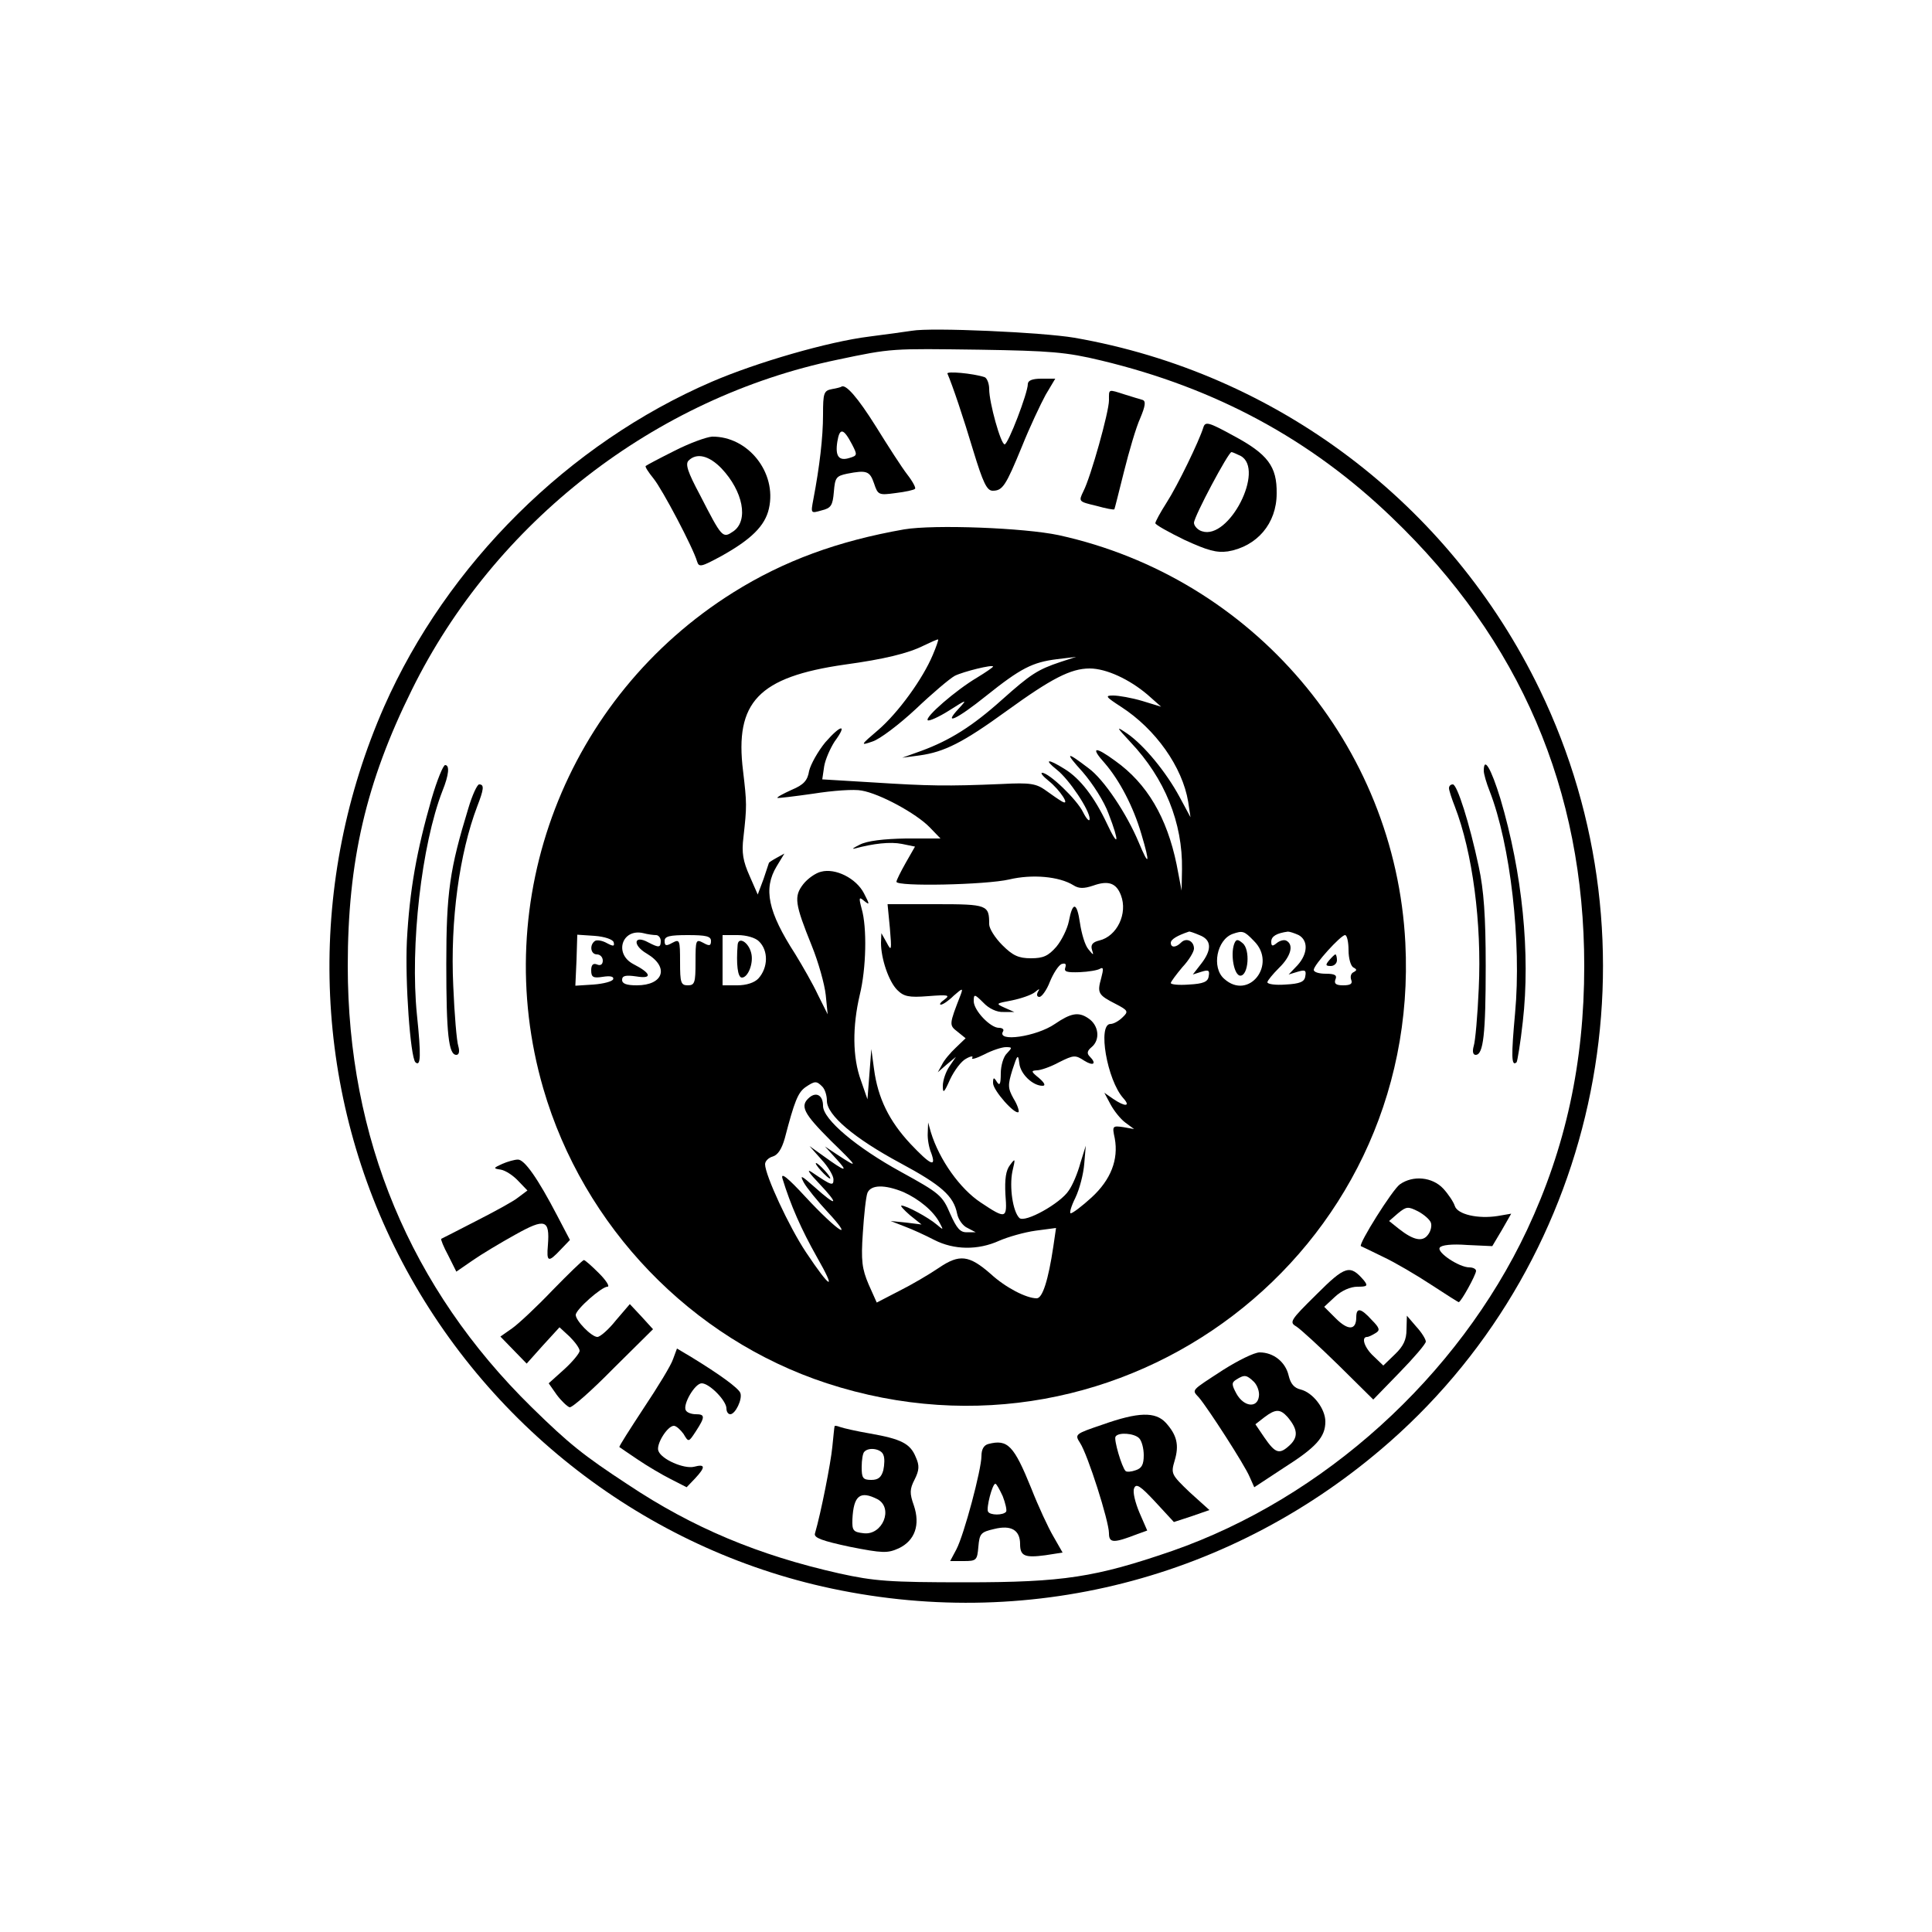 <?xml version="1.0" standalone="no"?>
<!DOCTYPE svg PUBLIC "-//W3C//DTD SVG 20010904//EN"
 "http://www.w3.org/TR/2001/REC-SVG-20010904/DTD/svg10.dtd">
<svg version="1.0" xmlns="http://www.w3.org/2000/svg"
 width="500pt" height="500pt" viewBox="0 0 500 500"
 preserveAspectRatio="xMidYMid meet">

<g transform="translate(0,500) scale(0.1,-0.1)"
fill="#000000" stroke="none">
<path d="M2360 4144 c-14 -2 -63 -9 -110 -15 -106 -13 -292 -67 -408 -117
-371 -160 -685 -472 -848 -841 -197 -449 -188 -960 26 -1396 219 -446 630
-772 1109 -881 525 -119 1062 18 1467 374 549 483 709 1285 389 1947 -233 482
-681 820 -1205 911 -83 14 -370 27 -420 18z m490 -77 c296 -71 542 -204 752
-406 332 -318 498 -705 498 -1161 0 -250 -48 -470 -148 -683 -179 -380 -526
-694 -919 -831 -198 -68 -281 -81 -533 -81 -199 0 -237 3 -328 23 -209 47
-379 118 -547 230 -116 76 -153 106 -249 200 -314 308 -476 697 -476 1142 0
271 47 475 166 715 214 434 629 756 1101 854 142 30 139 29 368 26 183 -3 224
-6 315 -28z"/>
<path d="M2452 4033 c13 -30 41 -113 67 -200 25 -82 35 -103 50 -103 26 0 34
13 76 115 20 50 48 109 61 133 l25 42 -36 0 c-24 0 -35 -5 -35 -14 0 -23 -51
-156 -60 -156 -10 0 -40 108 -40 143 0 15 -6 29 -12 31 -31 10 -100 16 -96 9z"/>
<path d="M2153 3993 c-21 -4 -23 -10 -23 -66 0 -59 -9 -135 -25 -219 -7 -37
-7 -37 21 -29 25 6 29 13 32 48 3 37 6 41 34 47 51 10 59 7 70 -25 10 -30 12
-31 56 -25 25 3 48 8 50 11 3 2 -6 19 -20 37 -14 18 -50 74 -81 124 -47 75
-79 112 -90 103 -1 -1 -12 -4 -24 -6z m52 -143 c14 -27 14 -29 -6 -35 -28 -9
-38 4 -32 42 6 37 16 35 38 -7z"/>
<path d="M2870 3964 c0 -30 -47 -198 -66 -235 -13 -27 -13 -27 33 -38 25 -7
46 -11 47 -9 1 2 12 46 25 98 13 52 31 114 42 138 13 31 15 44 6 47 -7 2 -27
8 -46 14 -44 14 -41 15 -41 -15z"/>
<path d="M3114 3893 c-11 -35 -66 -149 -95 -194 -16 -25 -29 -49 -29 -53 0 -4
34 -23 75 -43 61 -28 83 -34 113 -30 75 13 126 72 126 150 1 70 -23 102 -113
150 -64 35 -72 37 -77 20z m97 -73 c63 -35 -30 -218 -100 -195 -11 3 -21 14
-21 22 0 16 89 183 97 183 3 0 13 -5 24 -10z"/>
<path d="M1745 3833 c-38 -19 -72 -37 -74 -39 -2 -2 7 -16 20 -32 23 -28 103
-180 113 -215 5 -16 11 -14 63 14 77 43 113 78 123 123 21 93 -54 187 -147
186 -15 -1 -59 -17 -98 -37z m122 -45 c56 -59 71 -135 31 -163 -28 -19 -29
-18 -87 95 -31 58 -38 79 -29 88 21 21 53 13 85 -20z"/>
<path d="M2340 3630 c-171 -30 -311 -81 -442 -163 -433 -271 -634 -795 -492
-1284 104 -358 383 -648 734 -763 766 -250 1538 338 1497 1140 -26 512 -395
945 -897 1055 -89 19 -322 28 -400 15z m74 -325 c-26 -62 -89 -149 -141 -194
-47 -40 -47 -41 -15 -30 19 6 69 44 112 84 42 40 88 79 101 86 22 11 99 30 99
24 0 -2 -19 -15 -42 -29 -54 -32 -135 -102 -127 -110 3 -3 28 8 55 25 47 30
48 30 25 5 -42 -45 -5 -28 71 33 90 72 120 87 183 95 l50 6 -40 -13 c-60 -20
-78 -32 -152 -98 -77 -69 -135 -105 -208 -132 l-50 -18 45 6 c64 9 112 33 225
115 116 84 166 110 215 110 43 0 103 -28 150 -68 l35 -31 -49 15 c-27 8 -61
14 -75 14 -22 0 -20 -3 20 -29 90 -58 159 -156 174 -246 l6 -40 -28 52 c-35
65 -92 134 -135 164 -31 21 -30 19 8 -22 88 -93 135 -208 133 -329 l-1 -55
-13 68 c-25 121 -76 209 -159 268 -53 39 -65 36 -27 -6 38 -44 74 -112 95
-184 23 -77 20 -86 -7 -21 -31 74 -90 163 -130 192 -59 45 -62 42 -15 -10 26
-30 56 -77 67 -108 29 -75 26 -90 -4 -26 -32 68 -69 117 -110 142 -43 27 -55
26 -20 -2 32 -25 85 -105 85 -127 0 -9 -8 -1 -17 17 -16 33 -88 102 -106 102
-5 0 2 -9 17 -21 29 -23 58 -67 34 -53 -7 4 -26 17 -41 28 -25 18 -40 21 -115
17 -141 -6 -190 -5 -331 4 l-133 8 5 34 c3 18 16 47 27 64 34 46 17 45 -24 -2
-19 -23 -38 -57 -42 -74 -4 -25 -14 -36 -45 -49 -22 -10 -39 -19 -37 -21 2 -1
44 4 93 11 50 8 106 12 125 8 47 -8 141 -59 176 -95 l28 -29 -90 0 c-57 -1
-100 -6 -119 -16 -16 -8 -22 -12 -13 -10 48 13 92 18 122 12 l34 -7 -24 -42
c-13 -23 -24 -45 -24 -49 0 -13 232 -8 292 6 59 14 129 8 166 -15 14 -9 27 -9
51 -1 39 14 60 7 72 -25 18 -47 -10 -106 -56 -117 -17 -4 -23 -11 -19 -24 5
-15 4 -15 -9 1 -9 10 -18 41 -22 68 -8 55 -19 57 -29 4 -4 -19 -18 -48 -32
-65 -21 -24 -34 -30 -66 -30 -32 0 -47 7 -74 34 -19 19 -34 43 -34 54 0 50 -4
52 -137 52 l-126 0 6 -62 c5 -58 4 -61 -8 -38 l-14 25 -1 -25 c0 -41 20 -100
42 -122 17 -17 30 -20 80 -16 52 4 58 3 42 -9 -10 -7 -14 -13 -9 -13 5 0 20
10 33 23 23 20 25 21 18 2 -30 -77 -30 -78 -8 -95 l21 -17 -25 -24 c-14 -13
-31 -33 -36 -44 l-11 -20 23 20 24 20 -17 -25 c-9 -13 -17 -36 -17 -50 0 -21
3 -19 19 17 11 23 29 47 41 53 12 7 20 8 16 2 -3 -5 11 -1 31 9 21 11 46 19
56 19 17 0 17 -1 3 -16 -9 -8 -16 -32 -16 -52 0 -28 -3 -33 -10 -22 -8 13 -10
12 -10 -3 0 -19 57 -83 66 -75 2 3 -3 19 -13 35 -15 27 -15 35 -3 74 13 40 15
42 18 17 3 -28 35 -58 60 -58 9 0 5 8 -9 20 -21 17 -21 19 -6 20 10 0 36 9 58
21 38 19 42 19 65 4 24 -15 33 -8 14 11 -8 8 -6 15 5 24 23 19 19 57 -9 75
-25 17 -45 13 -86 -15 -48 -33 -152 -48 -134 -19 3 5 -2 9 -11 9 -22 0 -65 45
-65 69 0 19 2 19 25 -4 14 -15 35 -25 52 -24 l28 0 -25 11 c-24 11 -23 11 19
19 24 5 50 14 59 21 12 10 14 10 8 1 -4 -8 -2 -13 4 -13 6 0 19 18 27 39 9 22
22 42 30 46 10 3 13 1 10 -9 -4 -11 4 -13 37 -12 23 1 47 5 53 9 9 5 9 -1 3
-24 -11 -39 -8 -44 37 -67 33 -17 34 -20 18 -35 -9 -9 -23 -17 -31 -17 -34 0
-9 -145 33 -192 20 -22 5 -23 -26 -2 l-23 16 16 -30 c9 -17 26 -38 38 -47 l23
-17 -28 5 c-28 4 -29 3 -22 -29 10 -55 -10 -107 -60 -153 -24 -22 -49 -41 -54
-41 -4 0 1 18 12 40 11 23 21 62 23 88 l4 47 -14 -45 c-7 -26 -20 -57 -30 -71
-21 -33 -114 -85 -128 -71 -17 17 -26 80 -18 120 8 34 8 36 -6 17 -11 -14 -14
-37 -12 -76 5 -64 2 -65 -64 -21 -53 35 -107 110 -129 182 l-7 25 -1 -27 c-1
-15 3 -38 9 -52 14 -39 -2 -31 -54 24 -55 59 -84 118 -94 193 l-7 52 -5 -65
-5 -65 -17 49 c-22 60 -22 140 -3 221 17 69 19 175 5 223 -8 30 -7 32 7 20 14
-11 14 -9 -1 20 -20 39 -74 66 -111 56 -14 -3 -35 -18 -46 -32 -25 -32 -22
-51 22 -160 17 -42 33 -99 36 -127 l5 -50 -25 50 c-13 28 -40 75 -59 106 -71
110 -83 169 -48 227 l20 33 -20 -11 c-11 -6 -20 -12 -20 -13 0 -1 -7 -20 -14
-42 l-15 -40 -21 48 c-17 38 -21 60 -16 100 9 81 9 87 -1 172 -22 178 40 243
263 275 102 14 164 29 204 49 19 9 36 17 38 16 1 -1 -5 -19 -14 -40z m-716
-725 c6 0 12 -7 12 -15 0 -18 -5 -18 -32 -4 -38 21 -42 -7 -4 -29 59 -35 43
-82 -26 -82 -26 0 -38 4 -38 14 0 11 9 13 37 9 42 -7 39 8 -8 32 -51 27 -29
93 26 80 11 -3 26 -5 33 -5z m1406 0 c32 -12 33 -38 4 -75 l-21 -27 22 7 c19
6 22 4 19 -12 -2 -14 -14 -19 -51 -21 -26 -2 -47 0 -47 4 0 3 14 22 30 41 17
18 30 40 30 48 0 20 -20 29 -33 16 -14 -14 -27 -14 -27 -1 0 9 17 19 47 29 1
1 13 -3 27 -9z m141 -15 c61 -60 -13 -156 -77 -98 -33 29 -19 101 22 116 26 9
30 8 55 -18z m116 15 c25 -14 24 -48 -3 -78 l-23 -24 23 7 c20 6 23 4 20 -12
-2 -14 -14 -19 -51 -21 -26 -2 -47 1 -47 6 0 4 14 21 30 37 30 29 39 59 20 70
-6 4 -17 1 -25 -5 -12 -10 -15 -9 -15 3 0 14 14 22 43 26 5 0 17 -4 28 -9z
m-1773 -18 c3 -11 0 -12 -17 -3 -12 7 -26 9 -31 6 -15 -10 -12 -35 5 -35 8 0
15 -7 15 -16 0 -10 -6 -14 -15 -10 -10 4 -15 -1 -15 -15 0 -18 5 -21 30 -17
19 3 29 1 27 -6 -2 -6 -25 -12 -51 -14 l-47 -3 3 66 2 66 45 -3 c26 -2 46 -9
49 -16z m252 3 c0 -13 -4 -14 -20 -5 -19 10 -20 8 -20 -50 0 -53 -2 -60 -20
-60 -18 0 -20 7 -20 60 0 58 -1 60 -20 50 -16 -9 -20 -8 -20 5 0 12 13 15 60
15 47 0 60 -3 60 -15z m124 -1 c25 -24 24 -68 -1 -96 -10 -11 -31 -18 -55 -18
l-38 0 0 65 0 65 39 0 c23 0 46 -7 55 -16z m1526 -23 c0 -22 6 -42 13 -45 9
-5 9 -7 0 -12 -7 -3 -9 -12 -6 -20 4 -10 -2 -14 -21 -14 -18 0 -24 4 -20 15 5
11 -1 15 -25 15 -17 0 -31 4 -31 10 0 13 70 90 81 90 5 0 9 -18 9 -39z m-1362
-353 c7 -7 12 -23 12 -37 0 -37 71 -97 190 -161 106 -57 138 -85 147 -131 3
-15 15 -32 27 -37 l21 -11 -22 0 c-18 -1 -27 10 -44 48 -20 47 -27 53 -127
108 -115 63 -202 136 -202 171 0 27 -17 37 -35 22 -26 -22 -16 -41 56 -113 71
-69 73 -73 14 -34 l-30 20 30 -33 c32 -35 23 -33 -35 9 l-35 25 31 -35 c17
-18 31 -42 31 -51 0 -18 -4 -17 -57 19 -14 9 -5 -4 20 -30 53 -56 47 -62 -12
-9 -34 30 -39 33 -28 12 7 -13 36 -49 64 -79 28 -30 41 -49 30 -43 -12 6 -52
44 -89 84 -47 51 -65 65 -60 48 21 -69 49 -132 89 -203 52 -91 36 -84 -28 12
-44 66 -106 200 -106 228 0 8 9 17 20 20 13 4 23 19 31 47 25 96 34 118 53
132 25 17 29 17 44 2z m210 -273 c40 -18 78 -49 94 -80 10 -19 10 -19 -8 -4
-21 18 -78 49 -91 49 -4 0 6 -11 22 -25 l30 -24 -40 5 -40 4 36 -14 c19 -7 54
-23 77 -35 51 -26 113 -27 168 -2 23 10 65 22 94 26 l53 7 -7 -48 c-13 -87
-28 -134 -43 -134 -27 0 -81 28 -119 63 -56 49 -81 52 -134 16 -25 -17 -71
-44 -103 -60 l-58 -30 -21 47 c-17 40 -20 61 -15 133 3 47 8 94 12 104 9 21
44 22 93 2z"/>
<path d="M3194 2557 c-10 -28 0 -82 16 -82 21 0 26 68 6 84 -13 11 -17 11 -22
-2z"/>
<path d="M1909 2555 c-4 -50 0 -85 11 -85 16 0 31 38 24 64 -7 28 -33 43 -35
21z"/>
<path d="M3440 2515 c-10 -12 -10 -15 4 -15 9 0 16 7 16 15 0 8 -2 15 -4 15
-2 0 -9 -7 -16 -15z"/>
<path d="M2125 1970 c10 -11 20 -20 23 -20 3 0 -3 9 -13 20 -10 11 -20 20 -23
20 -3 0 3 -9 13 -20z"/>
<path d="M1117 2933 c-39 -136 -57 -237 -64 -368 -5 -106 9 -300 22 -314 14
-13 15 17 4 123 -18 178 12 440 66 579 17 42 19 67 7 67 -5 0 -21 -39 -35 -87z"/>
<path d="M3840 3005 c0 -8 7 -32 15 -52 54 -138 83 -392 66 -575 -10 -110 -10
-140 4 -127 2 3 10 50 16 105 20 175 -1 385 -58 577 -24 78 -43 111 -43 72z"/>
<path d="M1212 2908 c-48 -157 -57 -217 -57 -403 0 -181 6 -235 26 -235 7 0 9
9 5 23 -4 12 -10 82 -13 156 -8 169 16 343 62 464 17 44 19 57 5 57 -5 0 -18
-28 -28 -62z"/>
<path d="M3750 2960 c0 -5 7 -27 15 -47 46 -119 70 -302 62 -471 -3 -70 -9
-137 -13 -149 -4 -14 -2 -23 5 -23 20 0 26 54 26 230 0 129 -5 197 -18 257
-24 113 -56 213 -67 213 -6 0 -10 -4 -10 -10z"/>
<path d="M1300 1988 c-24 -11 -24 -12 -4 -15 12 -2 32 -15 45 -29 l24 -25 -24
-18 c-12 -10 -62 -37 -109 -61 -48 -25 -88 -45 -90 -46 -2 -1 6 -21 18 -43
l21 -42 42 29 c23 16 73 46 111 67 77 43 89 39 84 -27 -4 -45 1 -46 33 -12
l24 25 -33 63 c-50 96 -85 146 -102 145 -8 0 -26 -5 -40 -11z"/>
<path d="M3623 1935 c-19 -13 -108 -155 -101 -160 2 -1 28 -13 58 -28 30 -14
86 -47 124 -72 38 -25 70 -45 71 -45 6 0 45 71 45 81 0 5 -8 9 -17 9 -27 0
-85 39 -77 51 4 7 32 10 71 7 l65 -3 25 42 24 42 -35 -6 c-51 -8 -104 4 -111
26 -3 10 -17 31 -30 45 -28 30 -78 35 -112 11z m80 -99 c3 -8 0 -22 -7 -31
-14 -20 -38 -15 -76 15 l-25 20 23 20 c22 18 26 18 52 5 15 -8 30 -21 33 -29z"/>
<path d="M1430 1661 c-41 -43 -88 -87 -105 -99 l-30 -21 34 -35 34 -35 42 47
43 47 26 -24 c14 -14 26 -30 26 -37 0 -6 -18 -28 -40 -48 l-40 -36 21 -30 c12
-16 27 -30 33 -32 6 -2 57 43 113 100 l103 102 -30 33 -30 32 -36 -42 c-19
-24 -41 -43 -48 -43 -15 0 -56 42 -56 57 0 14 67 73 82 73 7 0 -3 16 -22 35
-19 19 -36 34 -39 34 -4 -1 -40 -36 -81 -78z"/>
<path d="M3407 1650 c-68 -67 -71 -72 -52 -83 11 -7 60 -52 109 -100 l90 -89
68 70 c37 38 68 74 68 80 0 6 -11 24 -25 39 l-24 28 -1 -36 c0 -26 -8 -43 -30
-64 l-30 -29 -25 24 c-24 22 -33 50 -17 50 4 0 14 5 22 10 12 7 11 13 -10 34
-28 31 -40 33 -40 7 0 -34 -21 -35 -53 -3 l-30 30 28 26 c17 16 40 26 58 26
25 0 28 2 17 16 -36 42 -48 39 -123 -36z"/>
<path d="M1742 1483 c-5 -16 -40 -73 -76 -127 -36 -55 -65 -100 -63 -101 1 -1
22 -15 47 -32 25 -17 64 -40 86 -51 l41 -21 22 23 c27 29 27 38 -3 30 -26 -6
-84 19 -92 41 -7 16 23 65 40 65 6 0 17 -10 25 -21 13 -22 13 -22 32 7 24 37
24 44 0 44 -11 0 -23 4 -26 10 -9 14 23 70 41 70 20 0 64 -45 64 -65 0 -8 4
-15 10 -15 13 0 32 39 26 55 -5 13 -55 49 -127 93 l-37 22 -10 -27z"/>
<path d="M3166 1455 c-86 -56 -82 -51 -63 -72 23 -27 118 -174 131 -205 l12
-27 76 50 c85 54 108 80 108 120 0 33 -32 75 -64 83 -17 4 -26 15 -31 36 -8
35 -39 60 -75 60 -14 0 -56 -21 -94 -45z m79 -31 c9 -9 15 -26 13 -38 -4 -31
-39 -27 -58 7 -13 24 -13 29 0 37 21 13 26 12 45 -6z m87 -91 c27 -32 28 -52
6 -73 -27 -25 -37 -22 -66 20 l-23 34 23 18 c29 22 41 22 60 1z"/>
<path d="M2853 1313 c-71 -24 -72 -25 -58 -47 20 -30 75 -203 75 -234 0 -26
12 -26 74 -2 l25 9 -20 46 c-11 26 -18 54 -14 63 5 14 16 7 55 -35 l48 -52 46
15 46 16 -51 46 c-48 46 -49 48 -39 82 12 40 6 66 -23 98 -27 29 -71 28 -164
-5z m95 -35 c7 -7 12 -27 12 -44 0 -24 -5 -34 -21 -39 -11 -4 -23 -5 -26 -2
-10 10 -31 82 -26 89 7 12 48 9 61 -4z"/>
<path d="M2160 1309 c-1 -2 -3 -26 -6 -54 -4 -41 -29 -169 -45 -224 -3 -11 20
-19 90 -34 86 -17 98 -17 127 -4 42 20 56 61 39 111 -11 31 -11 42 2 67 12 24
13 36 3 58 -14 35 -38 47 -118 61 -35 6 -70 14 -78 17 -8 3 -14 4 -14 2z m126
-74 c4 -8 3 -26 0 -40 -5 -18 -13 -25 -31 -25 -22 0 -25 5 -25 33 0 19 3 37 7
40 12 13 44 7 49 -8z m-15 -115 c42 -23 13 -94 -36 -88 -27 3 -30 7 -29 36 3
62 20 75 65 52z"/>
<path d="M2558 1263 c-12 -3 -18 -14 -18 -31 0 -35 -45 -204 -65 -242 l-16
-30 35 0 c33 0 35 2 38 37 3 34 6 38 41 46 44 11 67 -3 67 -39 0 -31 12 -36
65 -29 l45 7 -24 42 c-13 22 -39 78 -57 124 -45 111 -61 128 -111 115z m37
-135 c7 -18 11 -36 9 -40 -7 -10 -42 -10 -47 0 -5 9 11 72 19 72 3 0 11 -15
19 -32z"/>
</g>
</svg>

